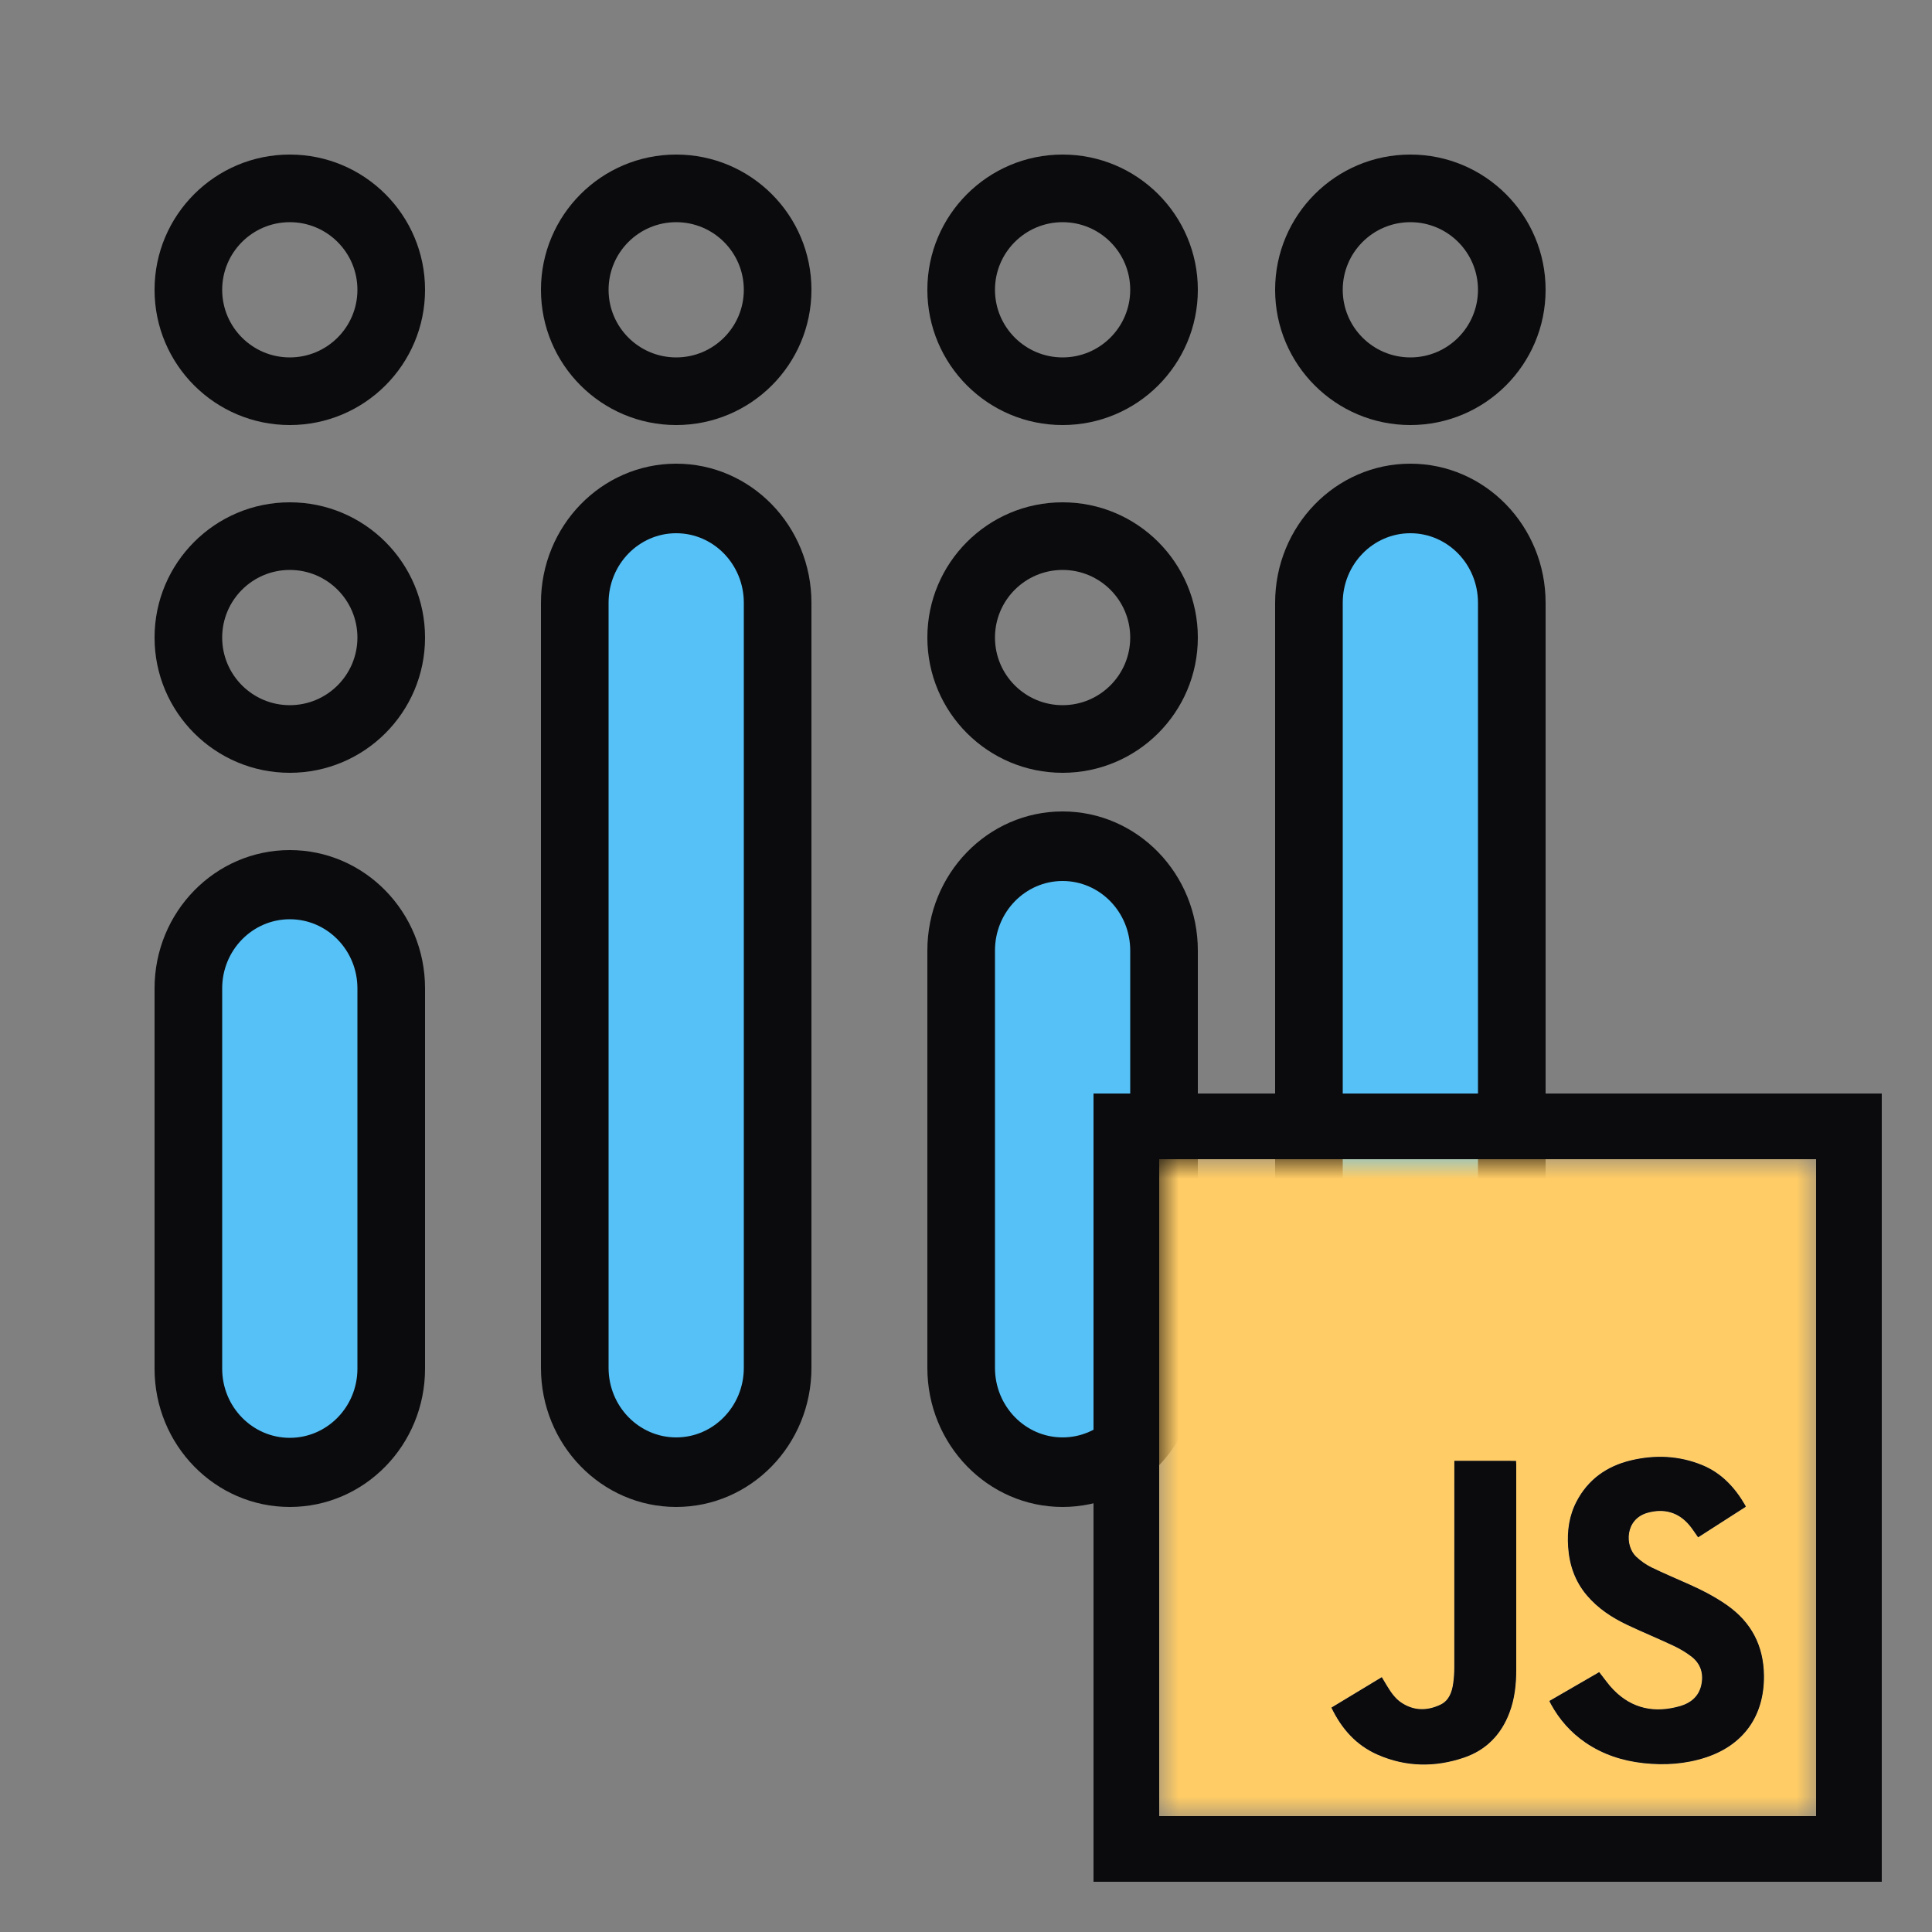 <svg width="50" height="50" viewBox="0 0 50 50" fill="none" xmlns="http://www.w3.org/2000/svg">
<rect x="0" y="0" width="50" height="50" fill="#808080" stroke="none"/>
<path d="M10 25.5C10 24.119 8.881 23 7.5 23C6.119 23 5 24.119 5 25.5V35.5C5 36.881 6.119 38 7.5 38C8.881 38 10 36.881 10 35.5V25.5Z" fill="#55C1F6"/>
<path d="M30 24.5C30 23.119 28.881 22 27.5 22C26.119 22 25 23.119 25 24.5V35.5C25 36.881 26.119 38 27.5 38C28.881 38 30 36.881 30 35.5V24.5Z" fill="#55C1F6"/>
<path d="M20 15.5C20 14.119 18.881 13 17.5 13C16.119 13 15 14.119 15 15.5V35.5C15 36.881 16.119 38 17.5 38C18.881 38 20 36.881 20 35.5V15.5Z" fill="#55C1F6"/>
<path d="M39 15.5C39 14.119 37.881 13 36.5 13C35.119 13 34 14.119 34 15.5V35.5C34 36.881 35.119 38 36.5 38C37.881 38 39 36.881 39 35.5V15.5Z" fill="#55C1F6"/>
<path fill-rule="evenodd" clip-rule="evenodd" d="M4 25.579C4 23.602 5.567 22 7.5 22C9.433 22 11 23.602 11 25.579V35.421C11 37.398 9.433 39 7.5 39C5.567 39 4 37.398 4 35.421V25.579ZM7.5 23.79C6.534 23.79 5.75 24.591 5.75 25.579V35.421C5.75 36.409 6.534 37.211 7.5 37.211C8.466 37.211 9.25 36.409 9.25 35.421V25.579C9.25 24.591 8.466 23.79 7.5 23.79Z" fill="#0B0B0E"/>
<path fill-rule="evenodd" clip-rule="evenodd" d="M4 16.5C4 14.567 5.567 13 7.5 13C9.433 13 11 14.567 11 16.5C11 18.433 9.433 20 7.5 20C5.567 20 4 18.433 4 16.5ZM7.5 14.75C6.534 14.75 5.75 15.534 5.75 16.5C5.75 17.466 6.534 18.25 7.5 18.25C8.466 18.25 9.25 17.466 9.25 16.5C9.25 15.534 8.466 14.75 7.5 14.75Z" fill="#0B0B0E"/>
<path fill-rule="evenodd" clip-rule="evenodd" d="M4 7.5C4 5.567 5.567 4 7.5 4C9.433 4 11 5.567 11 7.5C11 9.433 9.433 11 7.5 11C5.567 11 4 9.433 4 7.5ZM7.5 5.75C6.534 5.75 5.75 6.534 5.75 7.5C5.75 8.466 6.534 9.25 7.5 9.25C8.466 9.25 9.25 8.466 9.25 7.5C9.25 6.534 8.466 5.75 7.5 5.75Z" fill="#0B0B0E"/>
<path fill-rule="evenodd" clip-rule="evenodd" d="M14 7.5C14 5.567 15.567 4 17.5 4C19.433 4 21 5.567 21 7.5C21 9.433 19.433 11 17.5 11C15.567 11 14 9.433 14 7.5ZM17.5 5.75C16.534 5.75 15.75 6.534 15.75 7.5C15.75 8.466 16.534 9.25 17.5 9.25C18.466 9.25 19.25 8.466 19.25 7.5C19.25 6.534 18.466 5.75 17.5 5.75Z" fill="#0B0B0E"/>
<path fill-rule="evenodd" clip-rule="evenodd" d="M24 7.5C24 5.567 25.567 4 27.5 4C29.433 4 31 5.567 31 7.5C31 9.433 29.433 11 27.5 11C25.567 11 24 9.433 24 7.5ZM27.5 5.75C26.534 5.75 25.75 6.534 25.75 7.5C25.75 8.466 26.534 9.25 27.5 9.25C28.466 9.25 29.25 8.466 29.25 7.5C29.25 6.534 28.466 5.75 27.5 5.75Z" fill="#0B0B0E"/>
<path fill-rule="evenodd" clip-rule="evenodd" d="M33 7.5C33 5.567 34.567 4 36.5 4C38.433 4 40 5.567 40 7.5C40 9.433 38.433 11 36.5 11C34.567 11 33 9.433 33 7.5ZM36.5 5.75C35.533 5.75 34.75 6.534 34.75 7.5C34.75 8.466 35.533 9.25 36.5 9.25C37.467 9.25 38.25 8.466 38.25 7.5C38.25 6.534 37.467 5.75 36.5 5.75Z" fill="#0B0B0E"/>
<path fill-rule="evenodd" clip-rule="evenodd" d="M24 16.5C24 14.567 25.567 13 27.5 13C29.433 13 31 14.567 31 16.5C31 18.433 29.433 20 27.5 20C25.567 20 24 18.433 24 16.5ZM27.5 14.75C26.534 14.75 25.75 15.534 25.75 16.5C25.75 17.466 26.534 18.25 27.5 18.25C28.466 18.25 29.25 17.466 29.25 16.5C29.25 15.534 28.466 14.75 27.5 14.75Z" fill="#0B0B0E"/>
<path fill-rule="evenodd" clip-rule="evenodd" d="M14 15.6C14 13.612 15.567 12 17.5 12C19.433 12 21 13.612 21 15.6V35.4C21 37.388 19.433 39 17.5 39C15.567 39 14 37.388 14 35.4V15.6ZM17.5 13.8C16.534 13.8 15.75 14.606 15.75 15.6V35.4C15.75 36.394 16.534 37.2 17.5 37.2C18.466 37.2 19.25 36.394 19.25 35.4V15.6C19.25 14.606 18.466 13.8 17.5 13.8Z" fill="#0B0B0E"/>
<path fill-rule="evenodd" clip-rule="evenodd" d="M24 24.6C24 22.612 25.567 21 27.5 21C29.433 21 31 22.612 31 24.6V35.4C31 37.388 29.433 39 27.5 39C25.567 39 24 37.388 24 35.4V24.6ZM27.5 22.8C26.534 22.8 25.75 23.606 25.75 24.6V35.4C25.75 36.394 26.534 37.2 27.5 37.2C28.466 37.2 29.25 36.394 29.25 35.4V24.6C29.25 23.606 28.466 22.8 27.5 22.8Z" fill="#0B0B0E"/>
<path fill-rule="evenodd" clip-rule="evenodd" d="M33 15.6C33 13.612 34.567 12 36.5 12C38.433 12 40 13.612 40 15.6V35.4C40 37.388 38.433 39 36.5 39C34.567 39 33 37.388 33 35.4V15.6ZM36.5 13.8C35.533 13.8 34.75 14.606 34.75 15.6V35.4C34.75 36.394 35.533 37.2 36.5 37.2C37.467 37.2 38.25 36.394 38.25 35.4V15.6C38.25 14.606 37.467 13.8 36.5 13.8Z" fill="#0B0B0E"/>
<mask id="mask0_6_939" style="mask-type:luminance" maskUnits="userSpaceOnUse" x="30" y="30" width="17" height="17">
<path d="M47 30H30V47H47V30Z" fill="white"/>
</mask>
<g mask="url(#mask0_6_939)">
<path d="M30 47V30H47V47H30ZM40.098 44.021C40.114 44.054 40.125 44.078 40.138 44.101C40.357 44.503 40.652 44.837 41.03 45.096C41.484 45.407 41.991 45.571 42.535 45.63C43.08 45.689 43.615 45.655 44.138 45.485C45.127 45.163 45.665 44.401 45.651 43.359C45.641 42.586 45.323 41.981 44.69 41.538C44.385 41.324 44.055 41.155 43.715 41.003C43.389 40.856 43.058 40.719 42.737 40.562C42.595 40.492 42.458 40.395 42.343 40.286C42.048 40.007 42.052 39.314 42.641 39.15C43.061 39.034 43.437 39.131 43.725 39.477C43.804 39.572 43.869 39.678 43.947 39.786C44.356 39.524 44.767 39.26 45.18 38.995C45.175 38.979 45.173 38.968 45.168 38.96C44.903 38.5 44.557 38.124 44.058 37.918C43.456 37.67 42.831 37.645 42.204 37.795C41.586 37.944 41.101 38.284 40.801 38.858C40.609 39.226 40.555 39.621 40.583 40.032C40.615 40.502 40.761 40.927 41.069 41.289C41.355 41.627 41.717 41.864 42.111 42.051C42.507 42.239 42.914 42.405 43.31 42.592C43.472 42.668 43.63 42.761 43.772 42.87C44.021 43.061 44.097 43.327 44.025 43.627C43.958 43.908 43.753 44.074 43.49 44.151C42.831 44.344 42.237 44.229 41.748 43.723C41.618 43.589 41.512 43.431 41.387 43.275C40.966 43.519 40.536 43.768 40.098 44.021ZM34.457 44.193C34.722 44.745 35.104 45.173 35.662 45.415C36.39 45.731 37.138 45.741 37.884 45.488C38.459 45.294 38.848 44.895 39.063 44.328C39.199 43.97 39.24 43.597 39.24 43.218C39.241 41.445 39.241 39.673 39.24 37.901C39.24 37.87 39.237 37.839 39.235 37.808H37.638V37.933C37.638 39.673 37.639 41.413 37.637 43.153C37.637 43.292 37.628 43.433 37.608 43.571C37.575 43.796 37.498 44.012 37.28 44.116C36.939 44.279 36.592 44.281 36.267 44.064C36.099 43.953 35.991 43.786 35.888 43.618C35.845 43.55 35.805 43.48 35.76 43.405C35.325 43.668 34.896 43.928 34.457 44.193Z" fill="white"/>
<path d="M30 47V30H47V47H30ZM40.098 44.021C40.114 44.054 40.125 44.078 40.138 44.101C40.357 44.503 40.652 44.837 41.03 45.096C41.484 45.407 41.991 45.571 42.535 45.63C43.08 45.689 43.615 45.655 44.138 45.485C45.127 45.163 45.665 44.401 45.651 43.359C45.641 42.586 45.323 41.981 44.69 41.538C44.385 41.324 44.055 41.155 43.715 41.003C43.389 40.856 43.058 40.719 42.737 40.562C42.595 40.492 42.458 40.395 42.343 40.286C42.048 40.007 42.052 39.314 42.641 39.15C43.061 39.034 43.437 39.131 43.725 39.477C43.804 39.572 43.869 39.678 43.947 39.786C44.356 39.524 44.767 39.26 45.18 38.995C45.175 38.979 45.173 38.968 45.168 38.96C44.903 38.5 44.557 38.124 44.058 37.918C43.456 37.67 42.831 37.645 42.204 37.795C41.586 37.944 41.101 38.284 40.801 38.858C40.609 39.226 40.555 39.621 40.583 40.032C40.615 40.502 40.761 40.927 41.069 41.289C41.355 41.627 41.717 41.864 42.111 42.051C42.507 42.239 42.914 42.405 43.31 42.592C43.472 42.668 43.63 42.761 43.772 42.87C44.021 43.061 44.097 43.327 44.025 43.627C43.958 43.908 43.753 44.074 43.49 44.151C42.831 44.344 42.237 44.229 41.748 43.723C41.618 43.589 41.512 43.431 41.387 43.275C40.966 43.519 40.536 43.768 40.098 44.021ZM34.457 44.193C34.722 44.745 35.104 45.173 35.662 45.415C36.39 45.731 37.138 45.741 37.884 45.488C38.459 45.294 38.848 44.895 39.063 44.328C39.199 43.97 39.24 43.597 39.24 43.218C39.241 41.445 39.241 39.673 39.24 37.901C39.24 37.87 39.237 37.839 39.235 37.808H37.638V37.933C37.638 39.673 37.639 41.413 37.637 43.153C37.637 43.292 37.628 43.433 37.608 43.571C37.575 43.796 37.498 44.012 37.28 44.116C36.939 44.279 36.592 44.281 36.267 44.064C36.099 43.953 35.991 43.786 35.888 43.618C35.845 43.55 35.805 43.48 35.76 43.405C35.325 43.668 34.896 43.928 34.457 44.193Z" fill="#FFCC66"/>
<path d="M40.098 44.021C40.536 43.768 40.966 43.519 41.387 43.275C41.512 43.431 41.618 43.589 41.748 43.723C42.237 44.229 42.831 44.343 43.49 44.151C43.752 44.074 43.957 43.908 44.025 43.627C44.096 43.327 44.021 43.061 43.772 42.87C43.63 42.761 43.472 42.668 43.31 42.592C42.914 42.405 42.507 42.239 42.111 42.051C41.717 41.864 41.355 41.627 41.069 41.289C40.761 40.927 40.615 40.502 40.583 40.032C40.554 39.622 40.609 39.226 40.801 38.858C41.101 38.284 41.586 37.944 42.204 37.795C42.831 37.645 43.455 37.67 44.057 37.918C44.556 38.124 44.903 38.5 45.168 38.96C45.173 38.969 45.174 38.979 45.18 38.995C44.767 39.26 44.356 39.523 43.947 39.786C43.869 39.678 43.804 39.572 43.725 39.477C43.437 39.131 43.061 39.034 42.641 39.15C42.051 39.314 42.048 40.007 42.343 40.286C42.458 40.395 42.595 40.492 42.737 40.562C43.058 40.719 43.389 40.856 43.715 41.003C44.054 41.155 44.384 41.324 44.69 41.538C45.323 41.981 45.641 42.586 45.651 43.359C45.664 44.401 45.127 45.163 44.138 45.485C43.615 45.655 43.079 45.689 42.535 45.63C41.991 45.571 41.484 45.407 41.03 45.096C40.652 44.837 40.357 44.503 40.137 44.101C40.124 44.078 40.114 44.054 40.098 44.021Z" fill="#0B0B0E"/>
<path d="M34.457 44.193C34.895 43.928 35.325 43.668 35.761 43.405C35.805 43.48 35.846 43.55 35.888 43.618C35.991 43.786 36.099 43.953 36.267 44.064C36.592 44.281 36.939 44.279 37.28 44.116C37.498 44.012 37.575 43.796 37.608 43.571C37.628 43.433 37.637 43.292 37.637 43.153C37.639 41.413 37.638 39.673 37.638 37.933V37.808H39.235C39.237 37.839 39.24 37.87 39.24 37.901C39.241 39.673 39.241 41.445 39.24 43.218C39.24 43.597 39.199 43.97 39.063 44.328C38.848 44.895 38.459 45.294 37.884 45.488C37.138 45.741 36.39 45.731 35.662 45.415C35.104 45.173 34.722 44.746 34.457 44.193Z" fill="#0B0B0E"/>
</g>
<path d="M47.85 29.15H29.15V47.85H47.85V29.15Z" stroke="#0B0B0E" stroke-width="1.7"/>
</svg>
